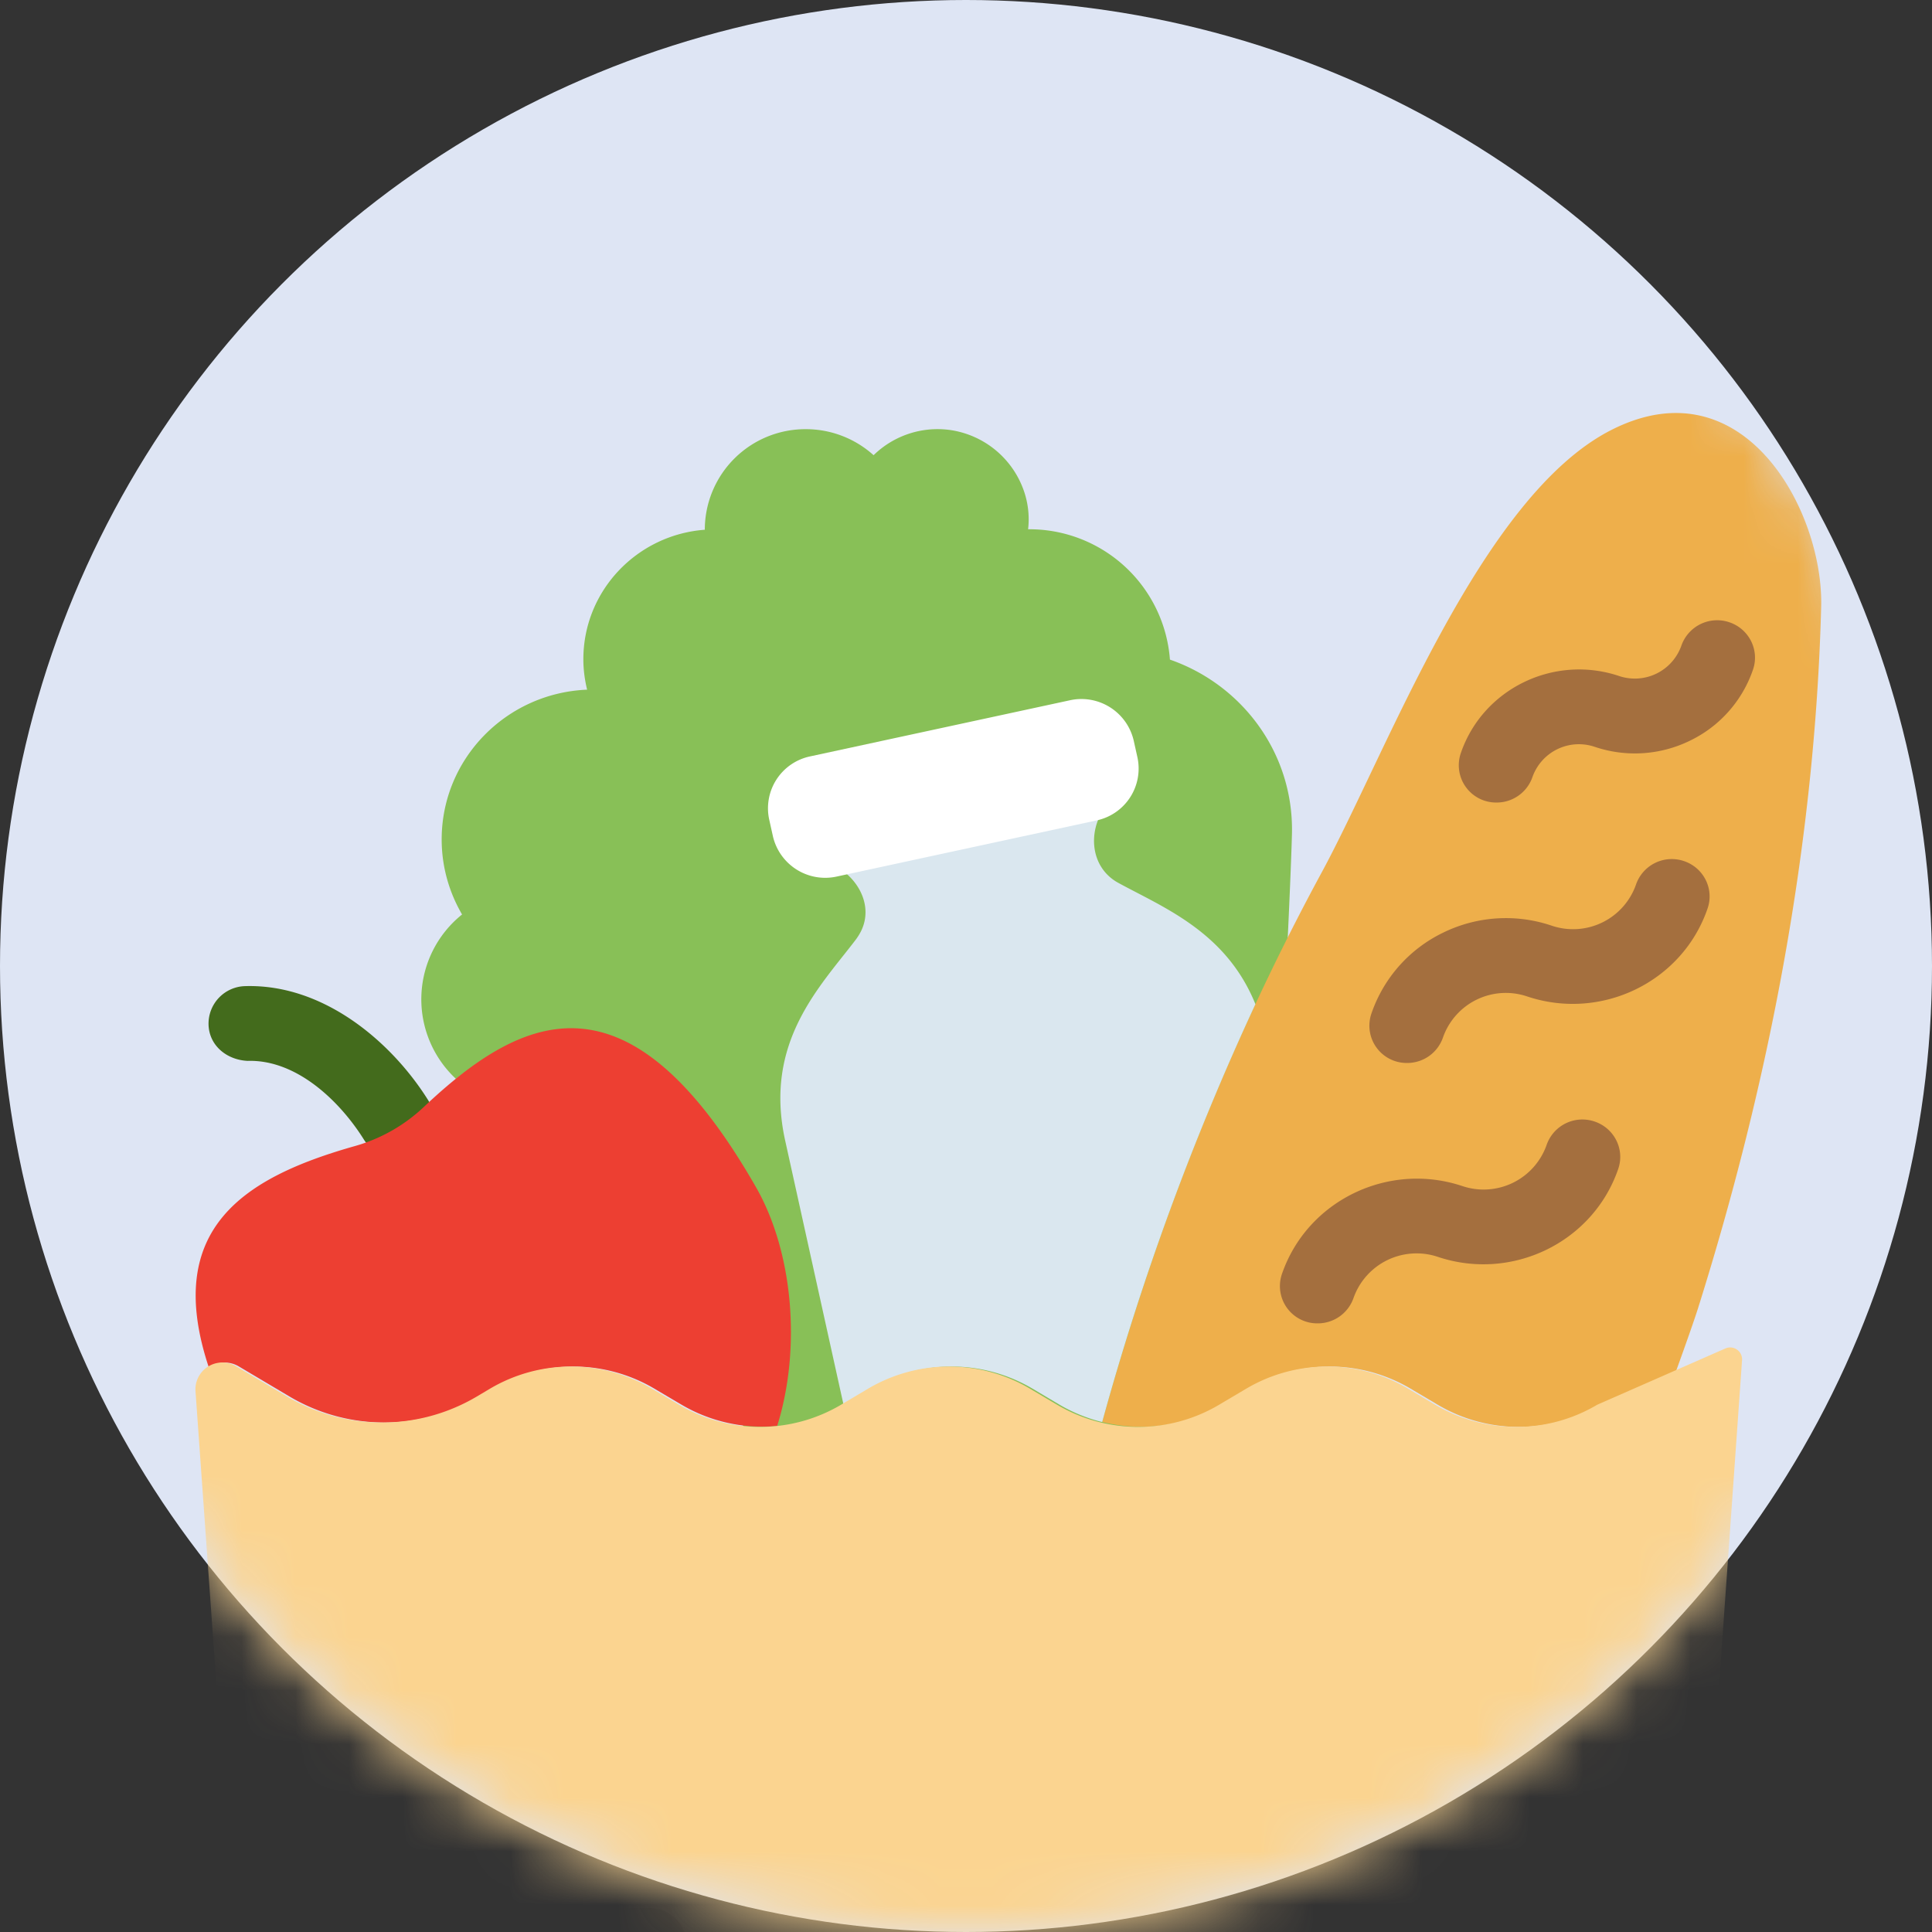 <svg xmlns="http://www.w3.org/2000/svg" xmlns:xlink="http://www.w3.org/1999/xlink" width="36" height="36" viewBox="0 0 36 36">
    <rect x="0" y="0" width="36" height="36" fill="#333333" stroke="none"/>
    <defs>
        <circle id="a" cx="18" cy="18" r="18"/>
    </defs>
    <g fill="none" fill-rule="evenodd">
        <mask id="b" fill="#fff">
            <use xlink:href="#a"/>
        </mask>
        <use fill="#DEE5F4" xlink:href="#a"/>
        <g fill-rule="nonzero" mask="url(#b)">
            <path fill="#436B1C" d="M7.38 21.564a.706.706 0 0 1-.6-.331c-.433-.693-1.24-1.495-2.169-1.465-.394-.021-.714-.291-.725-.675a.7.7 0 0 1 .682-.718c1.485-.044 2.75 1.068 3.411 2.127a.692.692 0 0 1-.23.959.706.706 0 0 1-.369.103z"/>
            <path fill="#88C057" d="M21.8 12.29a2.626 2.626 0 0 0-2.631-2.428h-.012c.024-.205.01-.422-.057-.649a1.713 1.713 0 0 0-1.422-1.204 1.706 1.706 0 0 0-1.4.473 1.883 1.883 0 0 0-1.258-.485 1.875 1.875 0 0 0-1.887 1.864l.001.01c-1.266.094-2.264 1.138-2.264 2.414 0 .195.026.384.07.566-1.507.062-2.71 1.286-2.71 2.791 0 .51.14.986.38 1.398a2.025 2.025 0 0 0-.113 3.064c1.7-1.373 3.485 3.218 5.588 6.884.698 1.217 8.241-.08 8.842.676.685-.608 1.128-11.208 1.147-12.139.03-1.494-.93-2.768-2.274-3.234z"/>
            <path fill="#EEAF4B" d="M22.765 26.175l.502-.298a2.963 2.963 0 0 1 3.02 0l.503.298c.93.551 2.09.551 3.02 0l1.42-.624c.208-.575.353-.992.411-1.176 1.325-4.212 2.178-8.646 2.294-13.069.047-1.779-1.441-4.553-3.914-3.292-2.43 1.238-4.17 5.987-5.393 8.242-1.737 3.204-3.111 6.69-4.09 10.24a2.96 2.96 0 0 0 2.227-.321z"/>
            <path fill="#ED3F32" d="M4.448 25.46l.947.562a3.471 3.471 0 0 0 3.537 0l.244-.145a2.963 2.963 0 0 1 3.02 0l.503.297a2.958 2.958 0 0 0 1.783.396c.45-1.44.3-3.24-.4-4.457-2.35-4.099-4.305-3.264-6.186-1.485a3.09 3.09 0 0 1-1.282.727c-2.063.583-3.586 1.537-2.72 4.133a.501.501 0 0 1 .554-.028z"/>
            <path fill="#A46F3E" d="M24.553 24.659a.695.695 0 0 1-.666-.92c.47-1.367 1.979-2.099 3.36-1.639a1.244 1.244 0 0 0 1.572-.766.705.705 0 0 1 .894-.436c.368.124.566.52.44.884-.469 1.367-1.977 2.1-3.36 1.638a1.246 1.246 0 0 0-1.572.766.705.705 0 0 1-.668.473zM26.22 19.807a.695.695 0 0 1-.666-.92 2.613 2.613 0 0 1 1.336-1.508 2.658 2.658 0 0 1 2.022-.131 1.242 1.242 0 0 0 1.573-.767.705.705 0 0 1 .893-.436c.369.124.566.52.44.884-.469 1.368-1.976 2.1-3.359 1.639a1.241 1.241 0 0 0-1.572.766.704.704 0 0 1-.667.473zM27.887 14.954a.695.695 0 0 1-.667-.92c.41-1.2 1.735-1.844 2.948-1.438a.92.92 0 0 0 1.162-.565.706.706 0 0 1 .894-.436c.368.124.566.52.44.884a2.292 2.292 0 0 1-1.173 1.322 2.336 2.336 0 0 1-1.776.115.918.918 0 0 0-1.161.566.705.705 0 0 1-.667.472z"/>
            <path fill="#DAE7EF" d="M15.943 17.513c-.666.875-1.717 1.911-1.312 3.742l1.087 4.92h.001l.503-.298a2.963 2.963 0 0 1 3.02 0l.502.298c.409.242.794.322.794.322a49.807 49.807 0 0 1 2.855-7.785c-.545-1.348-1.71-1.8-2.555-2.261a.31.31 0 0 0-.014-.008c-.535-.303-.568-1.027-.166-1.488a.782.782 0 0 0 .177-.682l-.085-.385a.799.799 0 0 0-.949-.6l-4.281.923a.79.79 0 0 0-.608.937l.085.385a.784.784 0 0 0 .462.551c.52.222.839.797.572 1.292a1.076 1.076 0 0 1-.088.137z"/>
            <path fill="#FFF" d="M20.435 15.287l-4.847 1.047a1 1 0 0 1-1.186-.752l-.07-.315a.988.988 0 0 1 .76-1.172l4.847-1.047a1 1 0 0 1 1.186.752l.07.315a.988.988 0 0 1-.76 1.172z"/>
            <path fill="#FBD490" d="M32.461 25.338l-1.23 17.431c-.09 1.74-1.543 3.106-3.306 3.106H8.148c-1.763 0-3.216-1.365-3.306-3.106l-1.2-16.859a.501.501 0 0 1 .759-.45l.947.562a3.471 3.471 0 0 0 3.537 0l.244-.145a2.963 2.963 0 0 1 3.02 0l.503.298c.93.551 2.09.551 3.02 0l.502-.298a2.963 2.963 0 0 1 3.02 0l.503.298c.93.551 2.091.551 3.02 0l.503-.298a2.963 2.963 0 0 1 3.02 0l.502.298c.93.551 2.092.551 3.02 0l2.387-1.048a.222.222 0 0 1 .312.211z"/>
            <path fill="#E0B877" d="M12.096 36.946H7.164a.7.7 0 0 1-.705-.696.7.7 0 0 1 .705-.696h4.932a.7.7 0 0 1 .704.696.7.7 0 0 1-.704.696z"/>
        </g>
    </g>
</svg>
